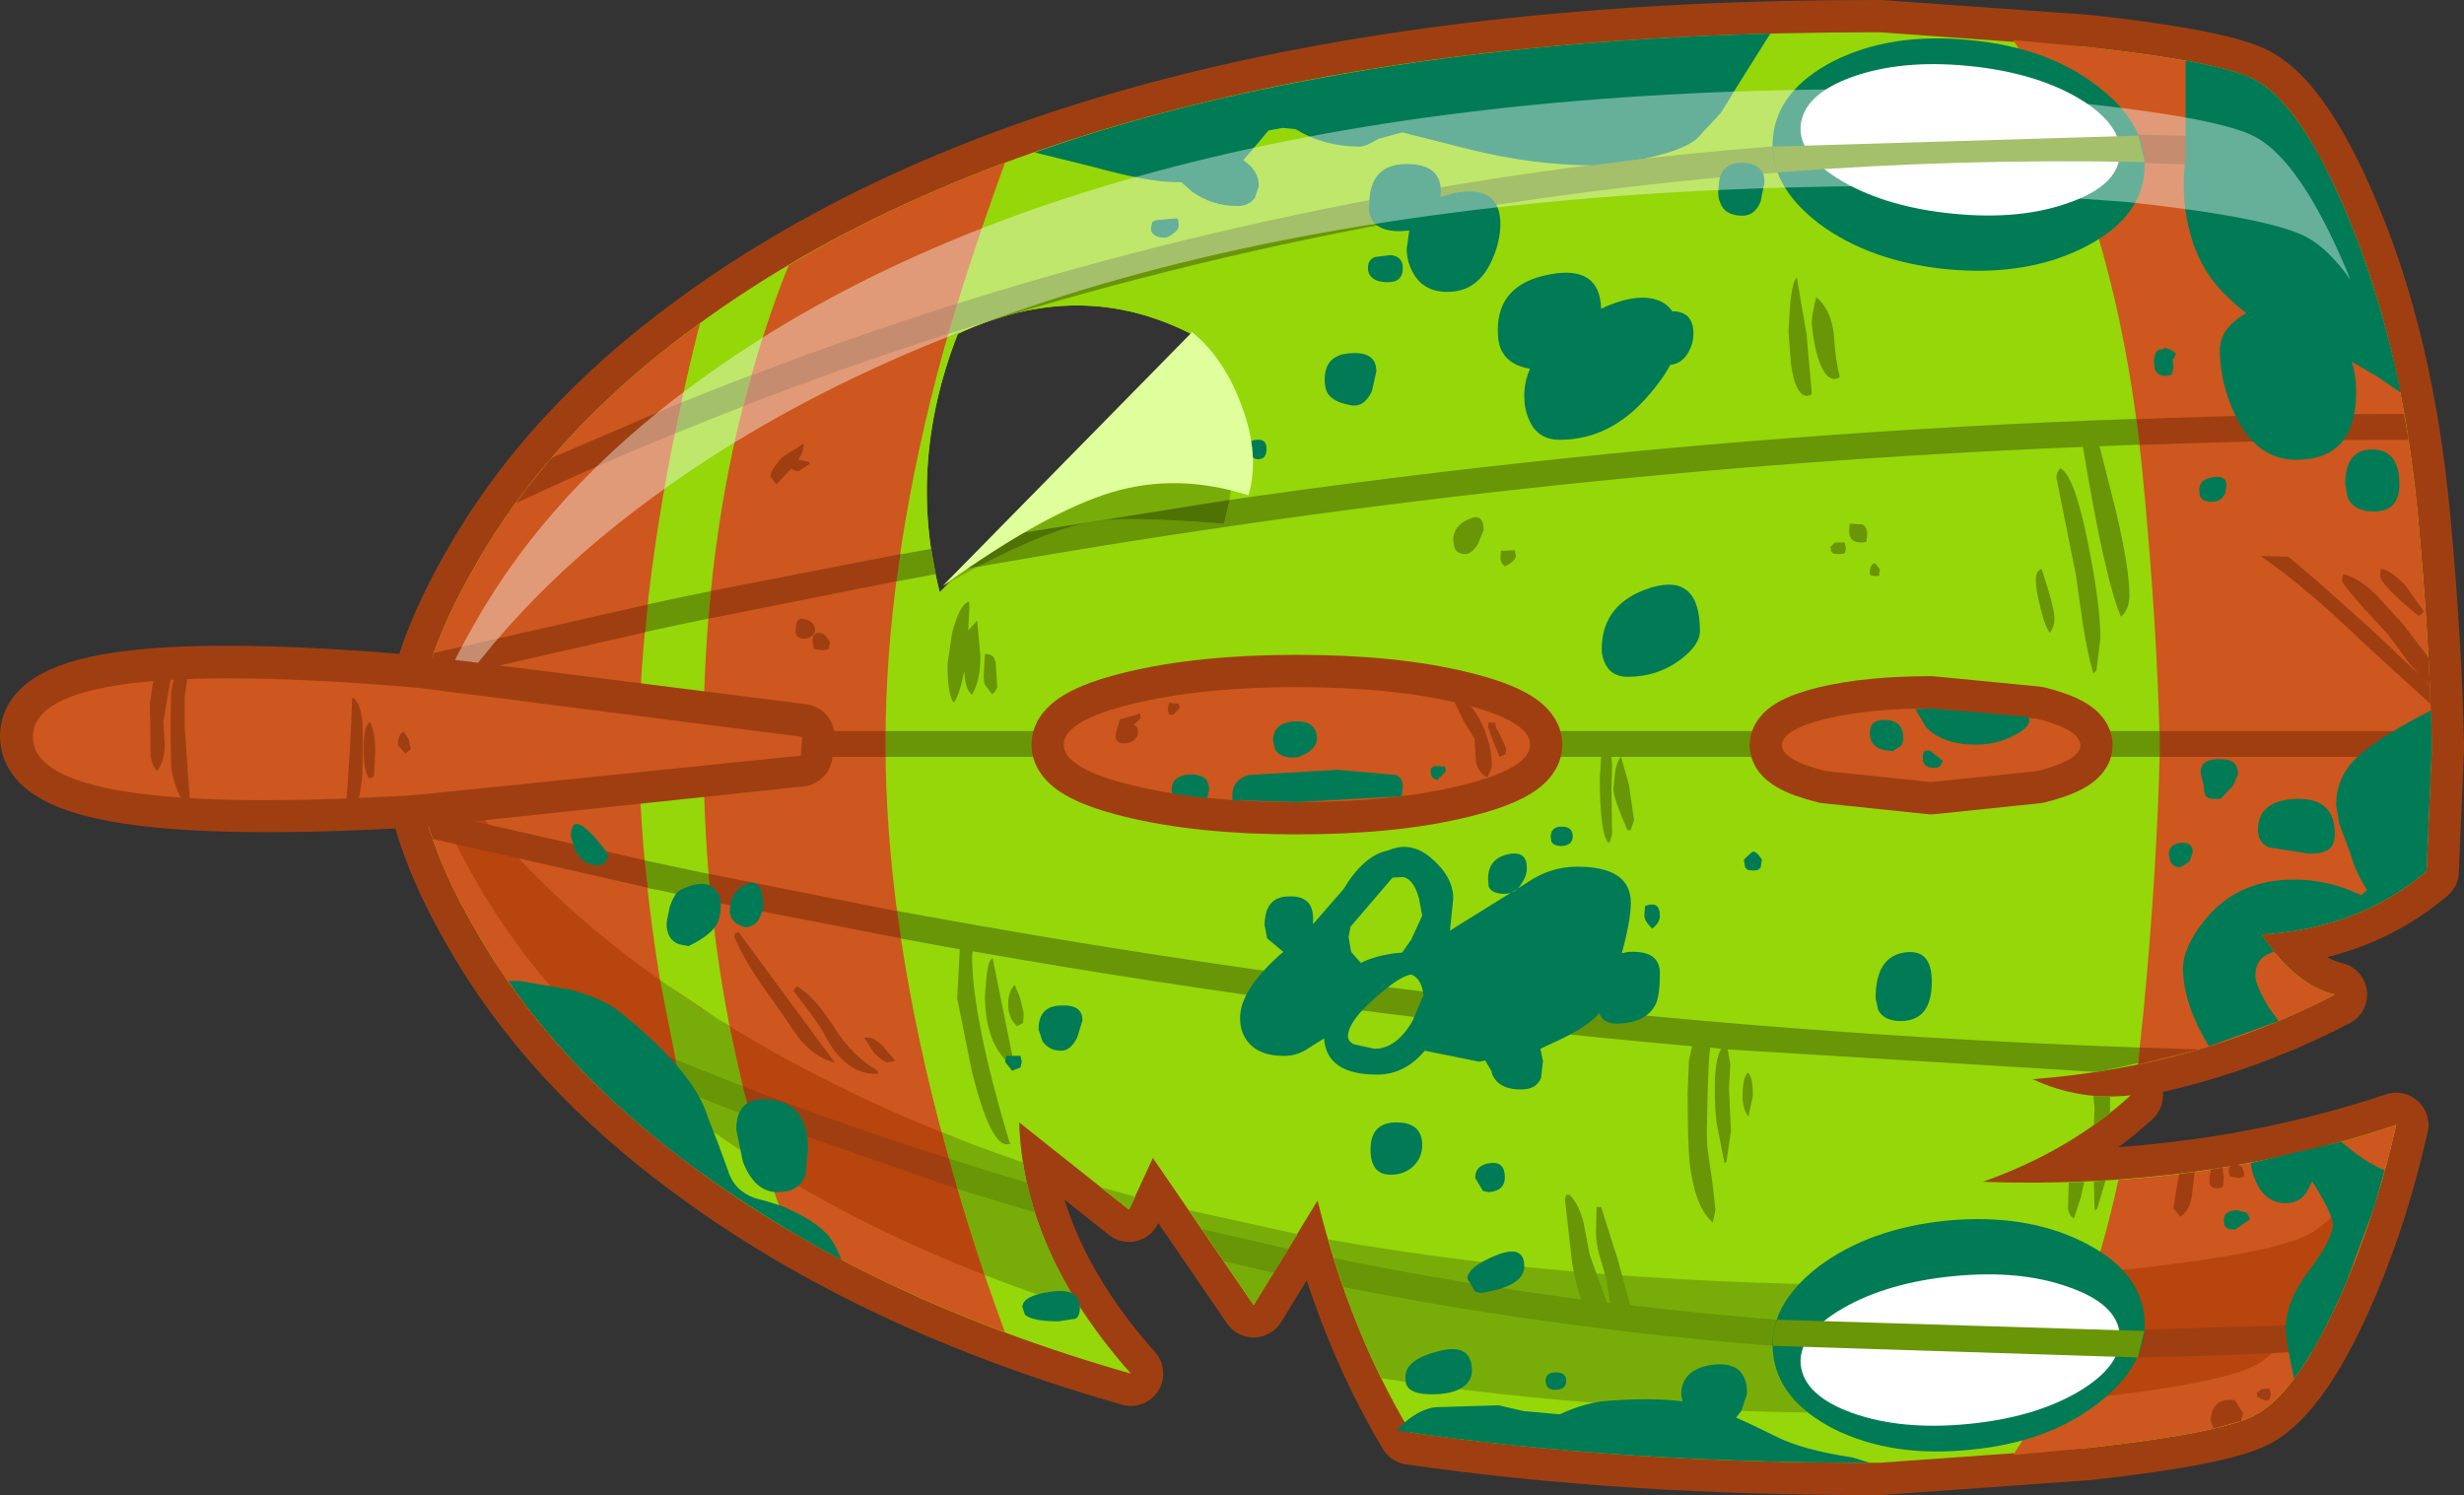 <?xml version="1.0" encoding="UTF-8" standalone="no"?>
<svg xmlns:xlink="http://www.w3.org/1999/xlink" height="115.75px" width="190.75px" xmlns="http://www.w3.org/2000/svg">
  <rect width="100%" height="100%" fill="#333333" stroke="none"/>
  <g transform="matrix(1.0, 0.0, 0.0, 1.0, 92.6, 57.55)">
    <path d="M52.95 55.7 Q33.2 55.75 16.6 53.35 11.85 45.4 9.4 35.4 L4.45 43.5 -3.35 32.1 -5.2 36.1 -13.7 29.35 Q-13.4 39.4 -5.05 48.8 -24.9 43.15 -38.8 32.9 -50.05 24.65 -55.9 14.25 -60.3 6.6 -60.5 0.5 L-60.5 0.45 -60.5 0.2 -60.5 0.15 Q-60.3 -5.95 -55.9 -13.6 -50.05 -24.0 -38.8 -32.25 -7.7 -55.15 52.95 -55.05 L69.05 -53.9 Q79.4 -52.75 82.0 -51.35 85.5 -49.45 89.05 -41.05 93.35 -30.95 94.6 -17.4 95.5 -7.7 95.65 0.2 L95.65 0.45 95.25 9.9 Q90.0 14.35 82.45 14.8 85.1 18.75 88.15 19.45 77.4 25.05 64.75 26.0 68.4 27.7 72.35 27.25 67.65 31.55 60.9 33.95 77.9 34.55 92.9 29.55 91.4 36.15 89.05 41.7 85.5 50.1 82.0 52.0 79.4 53.4 69.05 54.55 L52.95 55.7 M-0.2 -31.6 Q-8.95 -36.15 -18.45 -31.7 -22.4 -21.6 -19.85 -11.7 L-0.2 -31.6" fill="#95d709" fill-rule="evenodd" stroke="none"/>
    <path d="M52.95 55.7 Q33.2 55.75 16.6 53.35 11.85 45.4 9.4 35.4 L4.45 43.5 -3.35 32.1 -5.2 36.1 -13.7 29.35 Q-13.4 39.4 -5.05 48.8 -24.9 43.15 -38.8 32.9 -50.05 24.65 -55.9 14.25 -60.3 6.6 -60.5 0.5 L-60.5 0.45 -60.5 0.2 -60.5 0.15 Q-60.3 -5.95 -55.9 -13.6 -50.05 -24.0 -38.8 -32.25 -7.7 -55.15 52.95 -55.05 L69.05 -53.9 Q79.4 -52.75 82.0 -51.35 85.5 -49.45 89.05 -41.05 93.35 -30.95 94.6 -17.4 95.5 -7.7 95.65 0.2 L95.65 0.45 95.25 9.9 Q90.0 14.35 82.45 14.8 85.1 18.75 88.15 19.45 77.4 25.05 64.75 26.0 68.4 27.7 72.35 27.25 67.65 31.55 60.9 33.95 77.9 34.55 92.9 29.55 91.4 36.15 89.05 41.7 85.5 50.1 82.0 52.0 79.4 53.4 69.05 54.55 L52.95 55.7 Z" fill="none" stroke="#9f3f11" stroke-linecap="round" stroke-linejoin="round" stroke-width="5.0"/>
    <path d="M52.95 55.7 Q33.2 55.75 16.6 53.35 11.85 45.4 9.4 35.4 L4.45 43.5 -3.35 32.1 -5.2 36.1 -13.7 29.35 Q-13.4 39.4 -5.05 48.8 -24.9 43.15 -38.8 32.9 -50.05 24.65 -55.9 14.25 -60.3 6.6 -60.5 0.5 L-60.5 0.45 -60.5 0.2 -60.5 0.15 Q-60.3 -5.95 -55.9 -13.6 -50.05 -24.0 -38.8 -32.25 -7.7 -55.15 52.95 -55.05 L69.05 -53.9 Q79.4 -52.75 82.0 -51.35 85.5 -49.45 89.05 -41.05 93.35 -30.95 94.6 -17.4 95.5 -7.7 95.65 0.2 L95.65 0.45 95.25 9.9 Q90.0 14.35 82.45 14.8 85.1 18.75 88.15 19.45 77.4 25.05 64.75 26.0 68.4 27.7 72.35 27.25 67.65 31.55 60.9 33.95 77.9 34.55 92.9 29.55 91.4 36.15 89.05 41.7 85.5 50.1 82.0 52.0 79.4 53.4 69.05 54.55 L52.95 55.7 M-0.2 -31.6 Q-8.95 -36.15 -18.45 -31.7 -22.4 -21.6 -19.85 -11.7 L-0.2 -31.6" fill="#95d709" fill-rule="evenodd" stroke="none"/>
    <path d="M52.95 51.85 Q31.85 51.9 14.3 49.15 11.85 44.1 10.2 38.4 30.4 42.0 55.2 41.95 L72.35 40.7 Q83.35 39.5 86.15 38.0 88.6 36.65 91.1 32.3 L89.05 37.85 Q85.5 46.25 82.0 48.15 79.4 49.55 69.05 50.7 L52.95 51.85 M4.45 43.5 L-0.55 36.15 7.85 38.0 4.45 43.5 M-38.8 29.05 Q-50.05 20.8 -55.9 10.4 -59.7 3.75 -60.35 -1.7 -54.2 9.1 -42.45 17.65 -30.1 26.75 -13.4 32.45 -12.5 38.25 -8.9 43.8 -26.25 38.3 -38.8 29.05 M-5.2 36.1 L-7.45 34.35 -4.7 35.1 -5.2 36.1" fill="#78ad09" fill-rule="evenodd" stroke="none"/>
    <path d="M22.25 -16.5 L21.8 -15.4 Q21.3 -14.65 20.85 -14.65 20.2 -14.65 20.0 -15.15 L19.9 -15.7 Q19.9 -16.85 21.1 -17.35 22.25 -17.9 22.25 -16.5 M24.65 -14.95 L24.75 -14.55 Q24.75 -14.1 23.9 -13.7 23.55 -13.95 23.55 -14.45 L23.6 -14.9 24.65 -14.95 M46.5 -36.05 L47.25 -31.7 47.65 -27.2 47.65 -27.0 47.3 -26.9 Q46.4 -26.9 46.05 -29.35 L45.85 -31.9 46.0 -34.2 Q46.2 -35.85 46.5 -36.05 M49.8 -28.5 L49.8 -28.3 49.45 -28.2 Q48.55 -28.2 48.0 -30.35 47.75 -31.4 47.65 -32.55 47.65 -33.05 48.0 -34.55 49.1 -33.65 49.35 -31.8 49.5 -29.6 49.8 -28.5 M51.95 -16.2 L51.9 -15.7 Q51.95 -15.55 51.45 -15.55 50.55 -15.55 50.55 -16.45 L50.6 -17.0 51.6 -16.95 Q51.95 -16.7 51.95 -16.2 M52.55 -13.95 L52.95 -13.45 52.85 -13.1 Q53.05 -12.95 52.55 -12.95 L52.2 -13.0 52.15 -13.2 Q52.15 -13.85 52.55 -13.95 M50.2 -15.55 L50.3 -15.15 50.25 -14.8 Q50.2 -14.65 49.7 -14.65 L49.3 -14.7 49.15 -14.9 49.1 -15.2 49.45 -15.55 50.2 -15.55 M93.65 -24.85 L93.85 -23.5 Q81.9 -23.5 69.9 -23.0 L69.95 -22.95 71.2 -18.0 Q72.25 -13.55 72.25 -11.45 72.25 -10.4 71.6 -9.8 70.35 -12.65 68.65 -22.95 25.3 -21.2 -18.1 -13.45 L-15.65 -15.95 Q39.0 -25.4 93.55 -25.5 L93.75 -24.25 93.65 -24.85 M70.0 -8.15 L69.7 -5.65 69.45 -5.4 Q69.0 -7.0 68.65 -9.2 L68.1 -13.05 66.6 -20.55 Q66.6 -21.0 66.9 -21.3 68.0 -20.75 69.05 -15.45 70.0 -10.75 70.0 -8.15 M65.45 -13.5 Q66.45 -10.5 66.45 -9.65 66.45 -9.05 66.1 -8.55 65.7 -9.0 65.35 -10.55 65.0 -11.9 65.0 -12.65 65.0 -13.35 65.45 -13.5 M87.45 -44.5 L87.5 -44.5 87.5 -44.45 Q12.9 -49.1 -52.65 -18.6 L-51.55 -20.1 -52.05 -19.45 -49.9 -22.1 Q13.95 -50.75 86.3 -46.6 L87.25 -44.95 87.45 -44.5 M32.9 1.05 L32.15 1.05 32.2 1.75 32.15 3.55 32.2 7.0 32.05 7.6 31.9 7.7 Q31.25 6.9 31.25 2.7 L31.35 1.05 -60.45 1.05 -60.5 0.5 -60.5 0.45 -60.5 0.2 -60.5 0.15 -60.4 -0.95 95.65 -0.95 95.65 0.2 95.65 0.45 95.65 1.05 32.9 1.05 33.5 3.2 33.9 5.95 33.65 6.7 33.4 6.75 Q32.3 4.25 32.3 3.5 L32.45 2.1 Q32.65 1.2 32.9 1.05 M11.4 42.1 L10.65 39.85 Q20.15 41.8 29.8 43.05 29.4 41.95 29.1 40.2 L28.55 35.3 28.65 34.95 28.9 34.95 Q29.65 35.7 30.0 37.15 L30.45 39.55 31.8 43.3 32.05 43.35 31.75 41.45 31.25 39.75 Q30.95 38.65 30.95 37.95 L31.0 35.9 31.35 35.9 32.65 40.0 33.6 43.5 Q59.95 46.65 87.55 44.95 L86.4 47.05 Q47.65 49.25 11.4 42.1 M42.7 25.5 Q43.1 25.75 43.1 27.3 L42.75 28.9 Q42.3 28.3 42.3 27.3 42.3 25.9 42.7 25.5 M-59.1 7.4 L-59.8 5.15 Q8.95 21.8 77.7 23.7 L69.8 25.45 41.15 23.7 41.35 24.85 41.25 26.7 41.4 30.0 41.05 32.4 40.9 32.5 40.3 29.45 Q40.15 28.45 40.15 26.75 40.15 24.45 40.65 23.65 L39.8 23.55 39.7 24.45 39.6 26.85 39.55 29.2 Q39.5 30.6 39.6 31.5 L39.95 33.9 40.2 36.1 40.0 37.1 Q38.6 35.9 38.2 32.45 38.05 30.95 38.05 27.05 L38.15 24.55 38.4 23.45 Q10.55 21.0 -17.3 16.1 L-17.35 16.45 Q-17.35 21.2 -14.45 30.9 L-14.35 31.0 -14.65 31.05 Q-15.95 31.05 -17.35 25.45 L-18.5 19.75 -18.3 15.95 Q-38.7 12.3 -59.1 7.4 M69.55 28.2 L69.45 27.3 70.75 27.35 70.75 28.65 69.5 29.55 69.55 28.2 M68.35 30.25 L68.4 30.3 68.25 30.4 68.35 30.25 M69.75 36.05 L69.55 36.15 69.5 33.9 70.4 33.85 69.75 36.05 M68.5 35.1 L67.95 36.8 Q67.5 36.5 67.5 35.9 L67.55 34.0 68.75 33.95 68.5 35.1 M6.0 41.0 L2.15 40.1 0.45 37.6 7.15 39.15 6.0 41.0 M-59.75 -4.7 L-59.4 -5.85 -59.0 -7.0 Q-39.5 -11.7 -20.0 -15.15 L-20.5 -15.05 -20.15 -13.1 Q-39.95 -9.5 -59.75 -4.7 M-2.75 -27.7 Q-2.75 -27.4 -3.05 -26.95 -3.4 -26.4 -4.0 -26.4 -4.65 -26.4 -4.8 -26.95 L-3.4 -28.3 Q-2.75 -28.2 -2.75 -27.7 M-3.75 -22.95 Q-3.6 -22.9 -3.6 -22.4 L-3.65 -22.05 -3.7 -22.05 -4.2 -21.85 -4.8 -22.4 Q-4.8 -23.25 -3.75 -22.95 M-17.75 -10.9 Q-17.55 -11.1 -17.55 -10.6 L-17.65 -8.75 -16.95 -9.5 -16.7 -6.7 Q-16.7 -4.9 -17.35 -3.75 -17.9 -4.2 -17.95 -5.6 -18.3 -3.8 -18.75 -3.15 -19.25 -3.65 -19.25 -6.15 L-18.9 -8.5 Q-18.4 -10.5 -17.75 -10.9 M-15.4 -4.35 Q-15.55 -3.95 -15.8 -3.8 L-16.4 -4.6 -16.45 -5.25 -16.35 -6.9 Q-15.55 -7.0 -15.5 -6.0 L-15.4 -4.35 M-15.75 16.65 L-14.15 24.6 -14.35 24.9 Q-16.35 23.25 -16.35 19.5 L-16.2 17.8 Q-16.05 16.7 -15.75 16.65 M-14.05 18.7 L-13.65 19.65 -13.35 20.9 -13.4 21.65 -13.85 21.9 Q-14.55 21.3 -14.55 20.2 -14.55 19.2 -14.05 18.7 M-50.15 22.45 L-51.85 20.35 -52.85 19.0 Q-33.4 28.05 -13.1 34.0 L-12.5 36.3 Q-31.7 30.75 -50.15 22.45" fill="#689606" fill-rule="evenodd" stroke="none"/>
    <path d="M69.05 -53.9 Q79.4 -52.75 82.0 -51.35 85.5 -49.45 89.05 -41.05 93.35 -30.95 94.6 -17.4 95.5 -7.7 95.65 0.2 L95.65 0.45 95.25 9.9 Q90.0 14.35 82.45 14.8 85.1 18.75 88.15 19.45 80.95 23.2 72.9 24.9 L73.35 20.65 Q74.4 9.55 74.6 0.45 L74.6 0.2 Q74.4 -8.9 73.35 -20.0 71.95 -35.55 67.0 -47.15 65.15 -51.6 63.25 -54.45 L69.05 -53.9 M89.05 41.7 Q85.5 50.1 82.0 52.0 79.4 53.4 69.05 54.55 L63.25 55.1 Q65.15 52.25 67.0 47.8 69.75 41.4 71.4 33.8 82.6 33.0 92.9 29.55 91.4 36.15 89.05 41.7" fill="#cd571e" fill-rule="evenodd" stroke="none"/>
    <path d="M72.35 40.7 Q83.35 39.5 86.15 38.0 88.6 36.65 91.1 32.3 L89.05 37.85 Q85.5 46.25 82.0 48.15 79.4 49.55 69.05 50.7 L65.55 51.05 67.0 47.8 69.5 41.0 72.35 40.7" fill="#b8450d" fill-rule="evenodd" stroke="none"/>
    <path d="M73.05 -23.1 L72.8 -25.1 Q83.15 -25.5 93.5 -25.5 L93.85 -23.5 Q83.45 -23.5 73.05 -23.1 M88.05 -44.45 L67.85 -45.1 67.0 -47.15 Q76.6 -47.2 86.3 -46.6 L86.9 -45.6 87.45 -44.5 88.05 -44.45 M95.65 -0.95 L95.65 0.2 95.65 0.45 95.65 1.05 74.6 1.05 74.6 0.45 74.6 0.2 74.6 -0.95 95.65 -0.95 M87.55 44.95 L86.45 47.05 Q76.7 47.6 67.1 47.6 L67.95 45.55 87.55 44.95 M73.05 23.55 L77.6 23.7 72.95 24.85 73.05 23.55" fill="#9f3f11" fill-rule="evenodd" stroke="none"/>
    <path d="M58.15 36.95 Q64.15 36.4 68.55 38.55 73.05 40.75 73.4 44.4 73.75 48.1 69.75 51.15 65.85 54.15 59.85 54.7 53.85 55.3 49.4 53.1 45.0 50.85 44.65 47.15 44.3 43.5 48.2 40.5 52.15 37.55 58.15 36.95" fill="#007b55" fill-rule="evenodd" stroke="none"/>
    <path d="M58.65 41.25 Q63.8 40.75 67.55 42.1 71.3 43.4 71.5 45.75 71.75 48.15 68.3 50.2 64.9 52.2 59.75 52.7 54.6 53.2 50.8 51.85 47.05 50.5 46.8 48.1 46.6 45.75 50.05 43.75 53.5 41.75 58.65 41.25" fill="#ffffff" fill-rule="evenodd" stroke="none"/>
    <path d="M58.15 -36.7 Q64.15 -36.15 68.55 -38.3 73.05 -40.5 73.4 -44.15 73.75 -47.85 69.75 -50.9 65.85 -53.9 59.85 -54.45 53.85 -55.05 49.4 -52.85 45.0 -50.6 44.65 -46.9 44.3 -43.25 48.2 -40.25 52.15 -37.3 58.15 -36.7" fill="#007b55" fill-rule="evenodd" stroke="none"/>
    <path d="M58.65 -41.0 Q63.8 -40.5 67.55 -41.85 71.3 -43.15 71.5 -45.5 71.75 -47.9 68.3 -49.95 64.9 -51.95 59.75 -52.45 54.6 -52.95 50.8 -51.6 47.05 -50.25 46.8 -47.85 46.6 -45.5 50.05 -43.5 53.5 -41.5 58.65 -41.0" fill="#ffffff" fill-rule="evenodd" stroke="none"/>
    <path d="M44.65 -46.2 L72.95 -47.05 73.45 -45.0 Q59.05 -45.3 45.0 -44.2 44.65 -45.15 44.65 -46.2" fill="#689606" fill-rule="evenodd" stroke="none"/>
    <path d="M-38.8 32.9 Q-50.05 24.65 -55.9 14.25 -60.3 6.6 -60.5 0.5 L-60.5 0.45 -60.5 0.2 -60.5 0.15 Q-60.3 -5.95 -55.9 -13.6 -50.05 -24.0 -38.8 -32.25 L-38.4 -32.5 -38.55 -32.0 Q-42.95 -14.25 -43.15 -0.1 L-43.15 0.0 -43.15 0.6 -43.15 0.7 Q-42.95 14.85 -38.55 32.6 L-38.4 33.2 -38.8 32.9 M-14.8 45.6 Q-23.95 42.2 -31.55 37.7 -33.5 32.85 -35.1 26.5 -38.15 14.15 -38.15 0.1 -38.15 -13.95 -35.1 -26.0 -33.5 -32.2 -31.55 -37.0 -23.95 -41.55 -14.8 -44.95 -18.3 -35.3 -20.1 -28.4 -24.05 -13.1 -24.05 0.0 -24.05 13.15 -20.05 28.8 -17.9 37.25 -14.8 45.6" fill="#cd571e" fill-rule="evenodd" stroke="none"/>
    <path d="M-55.9 10.4 Q-59.7 3.75 -60.35 -1.7 -54.2 9.1 -42.45 17.65 -31.95 25.35 -18.35 30.65 -19.05 30.35 -19.7 30.1 -18.25 35.65 -16.4 41.15 -25.65 37.55 -33.3 32.75 L-35.1 26.5 -36.1 21.95 -41.5 18.35 -39.5 28.5 Q-50.25 20.45 -55.9 10.4" fill="#b8450d" fill-rule="evenodd" stroke="none"/>
    <path d="M-49.9 -22.1 L-39.85 -26.4 -40.35 -24.0 Q-46.55 -21.45 -52.65 -18.6 L-51.55 -20.1 -52.05 -19.45 -49.9 -22.1 M-59.75 -4.7 L-59.4 -5.85 -59.0 -7.0 -42.45 -10.75 -42.65 -8.6 -59.75 -4.7 M-60.5 0.5 L-60.5 0.45 -60.5 0.2 -60.5 0.15 -60.4 -0.95 -43.1 -0.95 -43.15 -0.1 -43.15 0.0 -43.15 0.6 -43.15 0.7 -43.15 1.05 -60.45 1.05 -60.5 0.5 M-18.5 34.5 L-34.45 28.95 -35.1 26.55 Q-26.95 29.7 -18.65 32.3 L-19.15 32.15 -18.5 34.5 M-22.85 15.1 L-37.55 12.25 -37.75 10.1 -23.15 13.0 -22.85 15.1 M-23.2 -12.55 L-37.75 -9.65 -37.55 -11.8 -22.9 -14.65 -23.2 -12.55 M-24.05 0.0 L-24.05 1.05 -38.15 1.05 -38.15 0.1 -38.15 -0.95 -24.05 -0.95 -24.05 0.0 M-19.2 -31.7 Q-27.2 -29.15 -35.05 -26.1 L-34.4 -28.5 Q-26.55 -31.5 -18.5 -34.05 L-19.2 -31.7 M-50.15 22.45 L-51.85 20.35 -52.85 19.0 -40.4 24.45 -39.9 26.8 -50.15 22.45 M-59.1 7.4 L-59.8 5.15 -42.7 9.05 -42.45 11.2 -41.7 11.35 -59.1 7.4" fill="#9f3f11" fill-rule="evenodd" stroke="none"/>
    <path d="M44.65 46.65 Q44.6 45.6 44.95 44.65 L44.15 44.6 73.4 45.5 72.9 47.55 44.65 46.65" fill="#689606" fill-rule="evenodd" stroke="none"/>
    <path d="M25.85 0.1 Q25.85 1.95 20.55 3.25 15.3 4.55 7.8 4.55 0.35 4.55 -4.95 3.25 -10.25 1.95 -10.25 0.1 -10.25 -1.75 -4.95 -3.05 0.35 -4.35 7.8 -4.35 15.3 -4.35 20.55 -3.05 25.85 -1.75 25.85 0.1" fill="#414141" fill-rule="evenodd" stroke="none"/>
    <path d="M25.85 0.1 Q25.85 1.95 20.55 3.25 15.3 4.55 7.8 4.55 0.35 4.55 -4.95 3.25 -10.25 1.95 -10.25 0.1 -10.25 -1.75 -4.95 -3.05 0.35 -4.35 7.8 -4.35 15.3 -4.35 20.55 -3.05 25.85 -1.75 25.85 0.1 Z" fill="none" stroke="#9f3f11" stroke-linecap="round" stroke-linejoin="round" stroke-width="5.0"/>
    <path d="M25.85 0.1 Q25.85 1.95 20.55 3.25 15.3 4.55 7.8 4.55 0.35 4.55 -4.95 3.25 -10.25 1.95 -10.25 0.1 -10.25 -1.75 -4.95 -3.05 0.35 -4.35 7.8 -4.35 15.3 -4.35 20.55 -3.05 25.85 -1.75 25.85 0.1" fill="#cd571e" fill-rule="evenodd" stroke="none"/>
    <path d="M68.45 0.15 Q68.45 1.3 65.1 2.15 L56.9 3.0 48.75 2.15 Q45.35 1.3 45.35 0.15 45.35 -1.05 48.75 -1.9 52.1 -2.7 56.9 -2.7 L65.1 -1.9 Q68.45 -1.05 68.45 0.15" fill="#414141" fill-rule="evenodd" stroke="none"/>
    <path d="M68.45 0.15 Q68.45 1.3 65.1 2.15 L56.9 3.0 48.75 2.15 Q45.35 1.3 45.35 0.15 45.35 -1.05 48.75 -1.9 52.1 -2.7 56.9 -2.7 L65.1 -1.9 Q68.45 -1.05 68.45 0.15 Z" fill="none" stroke="#9f3f11" stroke-linecap="round" stroke-linejoin="round" stroke-width="5.0"/>
    <path d="M68.45 0.15 Q68.45 1.3 65.1 2.15 L56.9 3.0 48.75 2.15 Q45.35 1.3 45.35 0.15 45.35 -1.05 48.75 -1.9 52.1 -2.7 56.9 -2.7 L65.1 -1.9 Q68.45 -1.05 68.45 0.15" fill="#cd571e" fill-rule="evenodd" stroke="none"/>
    <path d="M9.35 -0.35 Q9.35 0.25 8.65 0.7 8.05 1.1 7.5 1.1 6.45 1.1 6.1 0.45 L5.95 -0.2 Q5.95 -1.6 7.65 -1.7 9.35 -1.75 9.35 -0.35 M54.6 0.15 L54.55 0.2 53.95 0.6 Q52.15 0.55 52.15 -0.8 52.15 -1.9 53.45 -1.8 54.75 -1.75 54.75 -0.3 L54.65 0.05 54.6 0.15 M64.5 -1.8 Q64.5 -1.2 63.3 -0.6 62.0 0.1 60.35 0.1 57.8 0.1 56.5 -1.25 L55.7 -2.6 55.7 -2.65 56.9 -2.7 64.45 -2.05 64.5 -1.8 M57.8 1.35 L57.65 1.7 Q57.5 1.9 57.15 1.9 56.45 1.9 56.3 1.45 L56.25 1.05 Q56.25 0.4 56.85 0.6 L57.8 1.35 M19.25 1.8 L19.35 2.15 18.65 2.85 Q18.15 2.7 18.15 2.15 18.15 1.85 18.5 1.75 L19.25 1.8 M11.0 2.05 L15.45 2.45 Q16.0 2.65 16.0 3.4 L15.9 4.1 7.8 4.55 2.85 4.4 2.95 4.9 Q2.8 4.55 2.8 4.05 2.8 2.8 4.1 2.45 L11.0 2.05 M-0.2 2.4 L0.25 2.5 Q1.0 2.65 1.0 3.6 L0.85 4.25 -1.85 3.9 -1.9 3.6 Q-1.9 2.4 -0.2 2.4" fill="#007b55" fill-rule="evenodd" stroke="none"/>
    <path d="M12.65 -46.2 Q9.9 -46.2 7.7 -47.55 L6.7 -47.65 5.6 -47.45 4.85 -46.55 3.65 -45.15 Q4.85 -44.35 4.85 -43.15 L4.55 -42.25 Q4.1 -41.6 3.2 -41.6 1.25 -41.6 -0.3 -42.7 L-1.15 -43.45 -1.6 -43.45 Q-3.7 -43.45 -8.05 -44.65 L-12.5 -45.75 Q-2.45 -49.3 9.3 -51.45 25.3 -54.45 44.45 -54.95 L41.9 -50.9 40.65 -48.85 38.8 -46.85 Q37.75 -45.9 34.6 -45.25 L30.7 -44.75 Q26.15 -44.75 21.1 -46.0 L15.95 -47.3 14.1 -46.8 Q13.15 -46.2 12.65 -46.2 M18.95 -42.7 L18.9 -42.3 19.95 -42.6 Q23.55 -43.3 23.55 -40.2 23.55 -38.8 22.85 -37.3 21.75 -34.95 19.45 -34.95 17.5 -34.95 16.7 -36.6 16.3 -37.4 16.3 -38.3 L16.5 -39.7 15.75 -39.65 Q14.05 -39.65 13.55 -40.65 13.3 -41.15 13.4 -41.7 13.4 -44.8 16.2 -44.85 18.95 -44.9 18.95 -42.7 M23.7 -30.3 Q23.35 -30.9 23.35 -32.0 23.35 -35.55 27.35 -36.3 31.25 -37.05 31.35 -33.65 33.8 -34.8 35.45 -34.4 36.4 -34.15 36.85 -33.45 38.5 -33.45 38.5 -31.7 38.5 -31.0 38.15 -30.35 37.65 -29.4 36.7 -29.3 36.1 -28.15 34.9 -26.8 32.0 -23.5 28.15 -23.5 26.4 -23.5 25.75 -25.1 25.4 -25.9 25.4 -26.9 25.4 -28.0 25.85 -29.0 24.3 -29.25 23.7 -30.3 M15.05 -37.8 Q16.0 -37.7 16.0 -36.8 16.0 -35.7 14.85 -35.7 13.8 -35.7 13.45 -36.25 13.3 -36.5 13.3 -36.8 13.3 -37.45 13.85 -37.65 L15.05 -37.8 M13.95 -28.8 L13.6 -27.25 Q13.05 -26.1 12.15 -26.15 10.75 -26.35 10.25 -27.0 9.95 -27.4 9.95 -28.15 9.95 -30.1 11.95 -30.2 13.95 -30.35 13.95 -28.8 M5.45 -22.8 Q5.45 -22.0 4.8 -22.0 4.4 -22.0 4.15 -22.4 L4.0 -22.85 Q4.0 -23.5 4.75 -23.5 5.45 -23.55 5.45 -22.8 M3.5 -21.9 L3.3 -21.25 Q2.95 -20.7 2.4 -20.7 1.45 -20.7 1.1 -21.4 L0.9 -22.05 Q0.9 -23.15 2.2 -23.15 3.5 -23.15 3.5 -21.9 M39.0 -8.7 Q39.0 -7.6 37.45 -6.45 35.7 -5.15 33.4 -5.15 32.2 -5.15 31.7 -6.1 31.4 -6.65 31.4 -7.3 31.4 -10.85 35.2 -12.05 39.0 -13.2 39.0 -8.7 M91.5 -28.35 L89.55 -29.5 89.45 -29.55 Q89.8 -28.55 89.8 -27.2 89.8 -21.95 85.15 -21.95 82.05 -21.95 80.4 -25.5 79.25 -27.95 79.25 -30.45 79.25 -32.1 81.2 -33.25 L81.3 -33.3 Q80.4 -34.0 79.6 -34.8 77.55 -36.85 76.85 -39.9 76.2 -42.5 76.6 -45.3 L76.6 -52.85 Q80.55 -52.15 82.0 -51.35 85.5 -49.45 89.05 -41.05 91.7 -34.8 93.25 -27.15 L91.5 -28.35 M75.85 -30.2 L75.7 -29.8 75.6 -29.75 75.65 -29.1 75.55 -28.65 Q75.5 -28.45 75.0 -28.45 74.4 -28.45 74.2 -29.0 L74.15 -29.5 Q74.15 -30.55 74.8 -30.5 75.0 -30.8 75.85 -30.2 M44.0 -43.45 L43.7 -41.95 Q43.25 -40.85 42.3 -40.85 40.9 -40.85 40.55 -41.9 40.35 -42.4 40.45 -43.0 40.45 -44.95 42.25 -44.95 44.0 -44.9 44.0 -43.45 M79.75 -20.05 Q79.75 -18.7 78.6 -18.7 77.9 -18.7 77.7 -19.15 L77.65 -19.6 Q77.65 -20.45 78.7 -20.6 79.75 -20.75 79.75 -20.05 M93.15 -20.05 Q93.15 -17.95 91.15 -17.95 89.65 -17.95 89.15 -19.0 L88.95 -20.05 Q88.95 -22.75 91.05 -22.75 93.15 -22.75 93.15 -20.05 M76.4 17.4 Q76.4 15.75 78.15 13.6 80.65 10.55 85.0 10.55 87.55 10.55 89.95 11.65 L90.2 11.75 90.65 11.35 Q89.7 9.9 89.35 8.5 L88.5 6.25 88.25 4.8 Q88.25 2.75 89.65 1.3 91.1 -0.2 95.2 -2.35 L95.6 -2.55 95.65 0.2 95.65 0.45 95.25 9.9 Q90.0 14.35 82.45 14.8 L83.45 16.15 Q82.0 16.5 82.0 18.0 82.0 18.75 83.1 20.55 L83.8 21.5 78.4 23.45 Q76.4 20.15 76.4 17.4 M88.15 7.0 Q88.15 7.8 87.75 8.15 87.3 8.55 86.2 8.55 L83.0 8.05 Q82.2 7.65 82.2 6.7 82.2 4.4 85.2 4.3 88.15 4.25 88.15 7.0 M92.0 33.05 L91.2 35.9 89.05 41.7 Q87.0 46.5 85.0 49.2 84.35 46.3 84.35 45.25 84.35 43.2 86.2 40.75 88.0 38.35 88.0 37.25 88.0 36.55 86.7 34.4 L86.4 33.9 86.05 34.6 Q85.5 35.6 84.35 35.6 82.8 35.6 82.05 33.95 81.7 33.15 81.65 32.5 L88.65 30.85 Q90.5 32.45 92.0 33.05 M80.6 36.15 L81.35 36.35 81.6 36.85 80.4 37.65 Q79.75 37.65 79.6 37.3 L79.55 36.95 Q79.55 36.15 80.6 36.15 M79.7 1.25 Q80.65 1.35 80.65 2.4 L80.3 3.25 79.3 4.3 78.7 4.3 Q78.15 4.3 78.05 3.8 L78.0 3.3 77.75 2.25 Q77.75 1.05 79.7 1.25 M77.15 8.45 L76.9 9.15 76.2 9.6 Q75.6 9.6 75.4 9.1 L75.3 8.6 Q75.3 7.8 76.25 7.7 77.15 7.65 77.15 8.45 M43.8 9.0 L43.7 9.6 Q43.6 9.85 43.1 9.85 L42.7 9.8 42.5 9.6 42.4 9.0 43.05 8.4 Q43.35 8.3 43.8 9.0 M56.95 18.45 Q56.95 21.5 54.55 21.5 53.25 21.5 52.8 20.65 L52.6 19.75 Q52.6 16.55 54.8 16.2 56.95 15.85 56.95 18.45 M25.6 9.65 Q25.6 10.25 25.2 10.85 24.7 11.65 23.85 11.65 22.9 11.65 22.65 11.1 L22.6 10.5 Q22.6 8.95 24.1 8.6 25.6 8.25 25.6 9.65 M29.15 7.2 Q29.15 7.9 28.3 7.95 27.65 7.95 27.5 7.6 L27.45 7.25 Q27.45 6.45 28.3 6.45 29.15 6.45 29.15 7.2 M22.4 24.6 L22.4 24.55 21.9 24.65 19.45 24.15 17.7 23.8 Q16.15 25.65 14.0 25.65 10.1 25.65 9.9 22.85 L8.7 23.6 Q7.85 24.2 6.8 24.2 4.7 24.2 3.85 22.9 3.4 22.2 3.4 21.25 3.4 19.15 6.45 16.4 L6.75 16.15 5.5 15.1 5.3 14.1 Q5.3 11.85 7.2 11.85 9.05 11.8 9.05 13.55 L9.05 14.0 11.4 11.3 Q13.0 8.65 14.85 8.3 16.55 7.55 18.1 8.8 19.9 10.3 19.9 12.0 L19.65 14.5 25.6 10.8 Q27.4 9.55 29.5 9.55 33.65 9.55 33.65 12.35 33.65 13.7 32.95 16.25 L33.45 16.15 Q35.9 16.0 35.9 17.8 35.9 19.45 35.6 20.15 34.85 21.7 32.5 21.7 31.55 21.7 31.2 20.9 30.3 22.0 27.5 23.25 L26.65 23.65 26.85 24.6 26.7 25.9 Q26.35 26.8 25.15 26.8 23.85 26.8 23.25 26.15 22.9 25.75 22.85 25.35 L22.4 24.6 M35.9 13.35 Q35.9 13.9 35.3 14.35 34.7 13.75 34.7 13.35 L34.75 12.6 Q35.9 12.15 35.9 13.35 M16.65 15.2 L17.5 13.35 17.25 12.0 Q16.85 10.55 16.05 10.35 L15.2 10.4 11.95 14.2 11.8 15.0 12.0 16.15 12.75 17.0 Q14.05 16.35 15.95 16.2 L16.65 15.2 M11.75 22.7 Q11.75 23.05 12.2 23.3 L13.8 23.65 Q15.5 23.65 16.75 21.5 L17.6 19.5 Q17.45 18.2 16.65 17.9 15.95 18.0 14.7 19.0 11.75 21.35 11.75 22.7 M17.5 31.1 Q17.5 32.05 16.85 32.7 16.15 33.4 15.05 33.4 13.5 33.4 13.5 31.45 13.5 29.35 15.5 29.35 17.5 29.35 17.5 31.1 M21.35 48.6 Q21.35 49.3 20.7 49.8 19.9 50.4 18.25 50.4 16.75 50.4 16.35 49.8 16.2 49.6 16.2 49.05 16.2 47.7 18.8 47.05 21.35 46.4 21.35 48.6 M23.9 33.6 Q23.9 34.65 22.65 34.75 L22.2 34.65 21.6 33.65 Q21.6 32.65 22.75 32.5 23.9 32.35 23.9 33.6 M25.4 40.5 Q25.4 42.05 22.05 42.55 L21.6 42.45 21.0 41.45 Q21.0 40.55 23.2 39.65 25.4 38.75 25.4 40.5 M28.65 49.35 Q28.65 50.05 27.8 50.05 27.25 50.05 27.1 49.65 L27.05 49.35 Q27.05 48.7 27.85 48.7 28.65 48.7 28.65 49.35 M28.1 51.95 L28.15 51.95 Q30.2 51.0 31.95 50.9 35.35 50.65 37.65 50.95 L37.55 50.45 Q37.55 48.4 40.1 48.1 42.65 47.85 42.65 50.35 L42.2 51.7 41.8 52.2 Q43.05 52.75 44.85 53.65 46.9 54.7 50.85 55.3 L52.15 55.7 Q32.2 55.7 15.5 53.2 L16.05 52.65 Q17.4 51.5 18.55 51.4 L23.4 51.25 25.35 51.7 28.1 51.95 M-1.5 -40.65 Q-1.35 -40.6 -1.35 -40.1 -1.35 -39.75 -1.8 -39.45 -2.2 -39.15 -2.4 -39.15 -3.5 -39.15 -3.5 -39.9 L-3.4 -40.35 -3.15 -40.5 -1.5 -40.65 M-8.8 21.45 L-9.2 22.75 Q-9.7 23.8 -10.45 23.8 -11.4 23.8 -11.9 23.05 L-12.2 22.15 Q-12.2 20.35 -10.5 20.3 -8.8 20.2 -8.8 21.45 M-13.6 24.2 L-13.5 24.65 -13.6 25.1 -14.25 25.35 -14.8 24.65 -14.7 24.2 -13.6 24.2 M-36.8 12.45 Q-36.8 13.55 -37.2 14.15 -37.75 14.95 -39.3 15.7 L-40.05 15.55 Q-41.0 15.2 -41.0 13.9 L-40.75 12.65 Q-40.4 11.65 -40.0 11.4 -38.4 10.55 -37.5 11.1 -36.8 11.55 -36.8 12.45 M-33.5 12.8 L-33.85 13.65 Q-34.25 14.2 -34.9 14.25 -36.1 13.9 -36.1 13.0 -36.1 11.45 -34.8 10.9 -33.5 10.35 -33.5 12.8 M-30.05 31.45 L-30.25 33.45 Q-30.75 34.75 -32.4 34.75 -34.2 34.75 -35.1 32.35 L-35.6 29.9 Q-35.6 27.2 -32.8 27.6 -30.05 27.95 -30.05 31.45 M-52.35 18.4 L-48.55 19.05 Q-45.85 19.75 -44.55 20.85 -38.85 25.45 -37.8 28.95 L-37.0 31.0 -36.25 33.05 Q-35.8 34.6 -34.2 35.2 -32.25 35.7 -31.45 36.1 -29.4 37.05 -28.45 38.15 -27.95 38.75 -27.45 40.0 -33.55 36.75 -38.8 32.9 -47.75 26.35 -53.25 18.4 L-52.35 18.4 M-9.0 43.7 Q-9.0 44.35 -9.35 44.55 L-10.65 44.75 Q-12.65 44.75 -13.25 44.25 L-13.45 43.65 Q-13.45 42.75 -11.2 42.45 -9.0 42.15 -9.0 43.7 M-45.5 8.6 L-45.65 9.05 Q-45.9 9.45 -46.35 9.45 -47.45 9.45 -48.05 8.3 L-48.4 7.25 Q-48.4 4.7 -45.5 8.6" fill="#007b55" fill-rule="evenodd" stroke="none"/>
    <path d="M-55.9 -9.2 Q-50.05 -19.6 -38.8 -27.85 -7.7 -50.75 52.95 -50.65 L69.05 -49.5 Q79.4 -48.35 82.0 -46.95 85.5 -45.05 89.05 -36.65 L89.35 -35.9 Q87.65 -38.3 85.95 -39.2 83.15 -40.7 72.2 -41.9 L55.1 -43.15 Q-9.2 -43.25 -42.2 -18.95 -53.6 -10.6 -59.8 -0.1 -58.7 -4.35 -55.9 -9.2" fill="#ffffff" fill-opacity="0.4" fill-rule="evenodd" stroke="none"/>
    <path d="M-30.65 0.85 L-60.4 4.0 Q-90.1 5.75 -90.1 -0.55 -90.1 -6.9 -60.25 -4.3 L-30.5 -0.55 -30.65 0.85" fill="#3494d4" fill-rule="evenodd" stroke="none"/>
    <path d="M-30.65 0.85 L-60.4 4.0 Q-90.1 5.75 -90.1 -0.55 -90.1 -6.9 -60.25 -4.3 L-30.5 -0.55 -30.65 0.85 Z" fill="none" stroke="#9f3f11" stroke-linecap="round" stroke-linejoin="round" stroke-width="5.0"/>
    <path d="M-30.6 0.95 L-60.4 4.0 Q-90.05 5.8 -90.05 -0.5 -90.05 -6.85 -60.25 -4.3 L-30.5 -0.5 -30.6 0.95" fill="#cd571e" fill-rule="evenodd" stroke="none"/>
    <path d="M20.25 -3.75 Q21.55 -2.95 22.3 -1.1 22.9 0.4 22.9 1.8 L22.55 2.65 Q21.7 2.15 21.65 1.25 L21.55 -0.35 20.7 -1.75 19.9 -3.4 Q19.9 -3.9 20.25 -3.75 M22.85 -1.6 L23.15 -1.6 23.2 -1.25 23.6 -0.5 24.0 0.4 23.95 0.85 23.5 1.05 23.0 -0.15 22.6 -1.25 Q22.6 -1.75 22.85 -1.6 M95.05 -10.2 L94.65 -9.85 Q91.65 -12.3 91.65 -13.0 L91.7 -13.5 Q92.35 -13.5 93.6 -12.25 L95.05 -10.2 M90.45 -7.7 Q85.85 -12.15 82.4 -14.5 L84.55 -14.45 86.8 -12.55 91.0 -8.8 94.7 -5.3 93.95 -6.15 92.25 -8.45 90.35 -10.5 Q88.7 -12.35 88.7 -12.65 L88.8 -13.1 Q89.95 -12.85 91.35 -11.5 L93.45 -9.2 95.25 -6.85 95.4 -6.6 95.5 -4.55 95.05 -4.95 95.5 -4.5 95.55 -3.05 90.45 -7.7 M80.95 32.75 L81.15 33.35 81.1 33.55 80.75 33.65 80.1 33.55 Q79.95 33.55 79.95 33.05 79.95 32.35 80.95 32.75 M83.1 49.95 L83.2 50.4 83.1 50.8 82.8 50.9 82.15 50.6 82.1 50.3 82.5 50.0 83.1 49.95 M79.55 33.55 L79.5 34.25 Q79.5 34.45 79.0 34.45 78.55 34.45 78.45 34.05 L78.45 33.6 78.55 33.0 79.45 32.85 79.55 33.55 M77.1 34.9 Q76.95 36.15 76.2 36.65 L75.65 36.0 76.0 33.85 76.1 33.35 77.3 33.2 77.1 34.9 M80.4 50.85 L81.05 51.85 80.9 52.45 78.75 53.05 78.55 52.5 Q78.55 50.65 80.4 50.85 M-78.45 -6.15 Q-78.0 -5.8 -78.1 -5.0 L-78.3 -3.65 -78.3 -1.25 -77.9 4.45 -78.25 4.75 Q-79.1 3.6 -79.35 1.8 L-79.4 -1.25 -79.35 -3.9 Q-79.15 -5.55 -78.45 -6.15 M-79.55 -6.2 L-79.3 -6.1 -79.25 -5.75 -79.95 -1.7 -79.85 0.15 Q-79.85 1.4 -80.45 2.15 -80.9 1.6 -80.95 0.85 L-80.95 -0.5 -81.0 -3.05 -80.75 -4.75 Q-80.35 -6.0 -79.55 -6.2 M-61.35 -0.9 L-60.95 -0.3 -60.8 0.45 -61.2 0.8 -61.8 0.15 Q-61.8 -0.7 -61.35 -0.9 M-64.5 -0.15 L-64.55 2.35 Q-64.7 4.6 -65.35 5.3 L-65.8 4.7 Q-65.4 -0.7 -65.35 -3.4 L-65.3 -3.55 Q-64.7 -3.15 -64.55 -1.7 L-64.5 -0.15 M-30.4 -23.2 Q-30.3 -22.75 -30.8 -21.95 L-30.0 -21.8 -29.9 -21.65 -30.8 -21.05 -31.15 -21.15 -31.3 -21.2 -31.3 -21.3 -32.5 -20.05 -32.95 -20.65 Q-32.95 -21.15 -32.05 -22.15 L-30.4 -23.2 M-29.5 -8.75 Q-29.5 -8.45 -29.85 -8.25 -30.1 -8.1 -30.3 -8.1 -31.1 -8.1 -31.0 -8.85 -31.0 -9.85 -30.25 -9.6 -29.5 -9.4 -29.5 -8.75 M-28.35 -7.8 L-28.45 -7.3 -28.9 -7.2 -29.6 -7.3 -29.7 -7.9 Q-29.7 -8.55 -29.2 -8.55 -28.7 -8.55 -28.35 -7.8 M-4.5 -2.25 Q-4.3 -2.45 -4.3 -1.95 L-4.85 -1.4 Q-4.5 -1.35 -4.5 -0.85 -4.5 -0.5 -4.8 -0.25 -5.1 0.0 -5.6 0.0 -6.4 0.0 -6.2 -0.85 L-5.9 -1.85 -4.5 -2.25 M-1.35 -3.05 L-1.25 -2.75 -1.8 -2.2 -2.1 -2.25 -2.2 -2.65 -2.1 -3.15 -1.35 -3.05 M-30.9 18.8 Q-29.5 19.65 -28.05 21.95 -26.65 24.2 -24.65 25.35 L-24.65 25.5 -24.55 25.55 -24.8 25.6 Q-27.15 25.6 -28.75 22.6 -29.35 21.45 -31.2 19.15 L-30.9 18.8 M-35.4 14.65 L-27.95 24.75 Q-29.65 24.25 -30.85 22.7 L-32.6 20.15 Q-34.9 17.05 -35.75 15.0 L-35.7 14.7 -35.4 14.65 M-23.35 24.5 L-23.35 24.6 -23.85 24.7 Q-24.2 24.7 -24.95 23.95 L-25.7 22.8 Q-25.05 22.65 -24.35 23.35 L-23.35 24.5 M-63.95 -1.65 Q-63.55 -0.8 -63.55 0.6 L-63.65 2.55 -64.0 2.75 Q-64.45 2.2 -64.45 0.6 -64.45 -1.45 -63.95 -1.65" fill="#9f3f11" fill-rule="evenodd" stroke="none"/>
    <path d="M-0.25 -31.85 Q2.05 -29.9 2.65 -25.05 3.2 -20.6 2.15 -17.0 -5.3 -17.6 -7.85 -17.2 -12.0 -16.5 -19.6 -12.2 L-0.25 -31.85" fill="#78ad09" fill-rule="evenodd" stroke="none"/>
    <path d="M-15.65 -15.95 L2.6 -18.85 2.15 -17.0 Q-5.3 -17.6 -7.85 -17.2 -11.2 -16.65 -16.85 -13.7 L-18.1 -13.45 -15.65 -15.95 M-2.75 -27.7 Q-2.75 -27.4 -3.05 -26.95 -3.4 -26.4 -4.0 -26.4 -4.65 -26.4 -4.8 -26.95 L-3.4 -28.3 Q-2.75 -28.2 -2.75 -27.7 M-3.75 -22.95 Q-3.6 -22.9 -3.6 -22.4 L-3.65 -22.05 -3.7 -22.05 -4.2 -21.85 -4.8 -22.4 Q-4.8 -23.25 -3.75 -22.95" fill="#4f7204" fill-rule="evenodd" stroke="none"/>
    <path d="M-0.3 -31.85 Q2.25 -29.7 3.55 -26.05 4.95 -22.3 4.05 -19.2 -1.4 -20.95 -6.5 -19.45 -11.65 -17.9 -19.6 -12.2 L-0.3 -31.85" fill="#dfff9c" fill-rule="evenodd" stroke="none"/>
  </g>
</svg>
